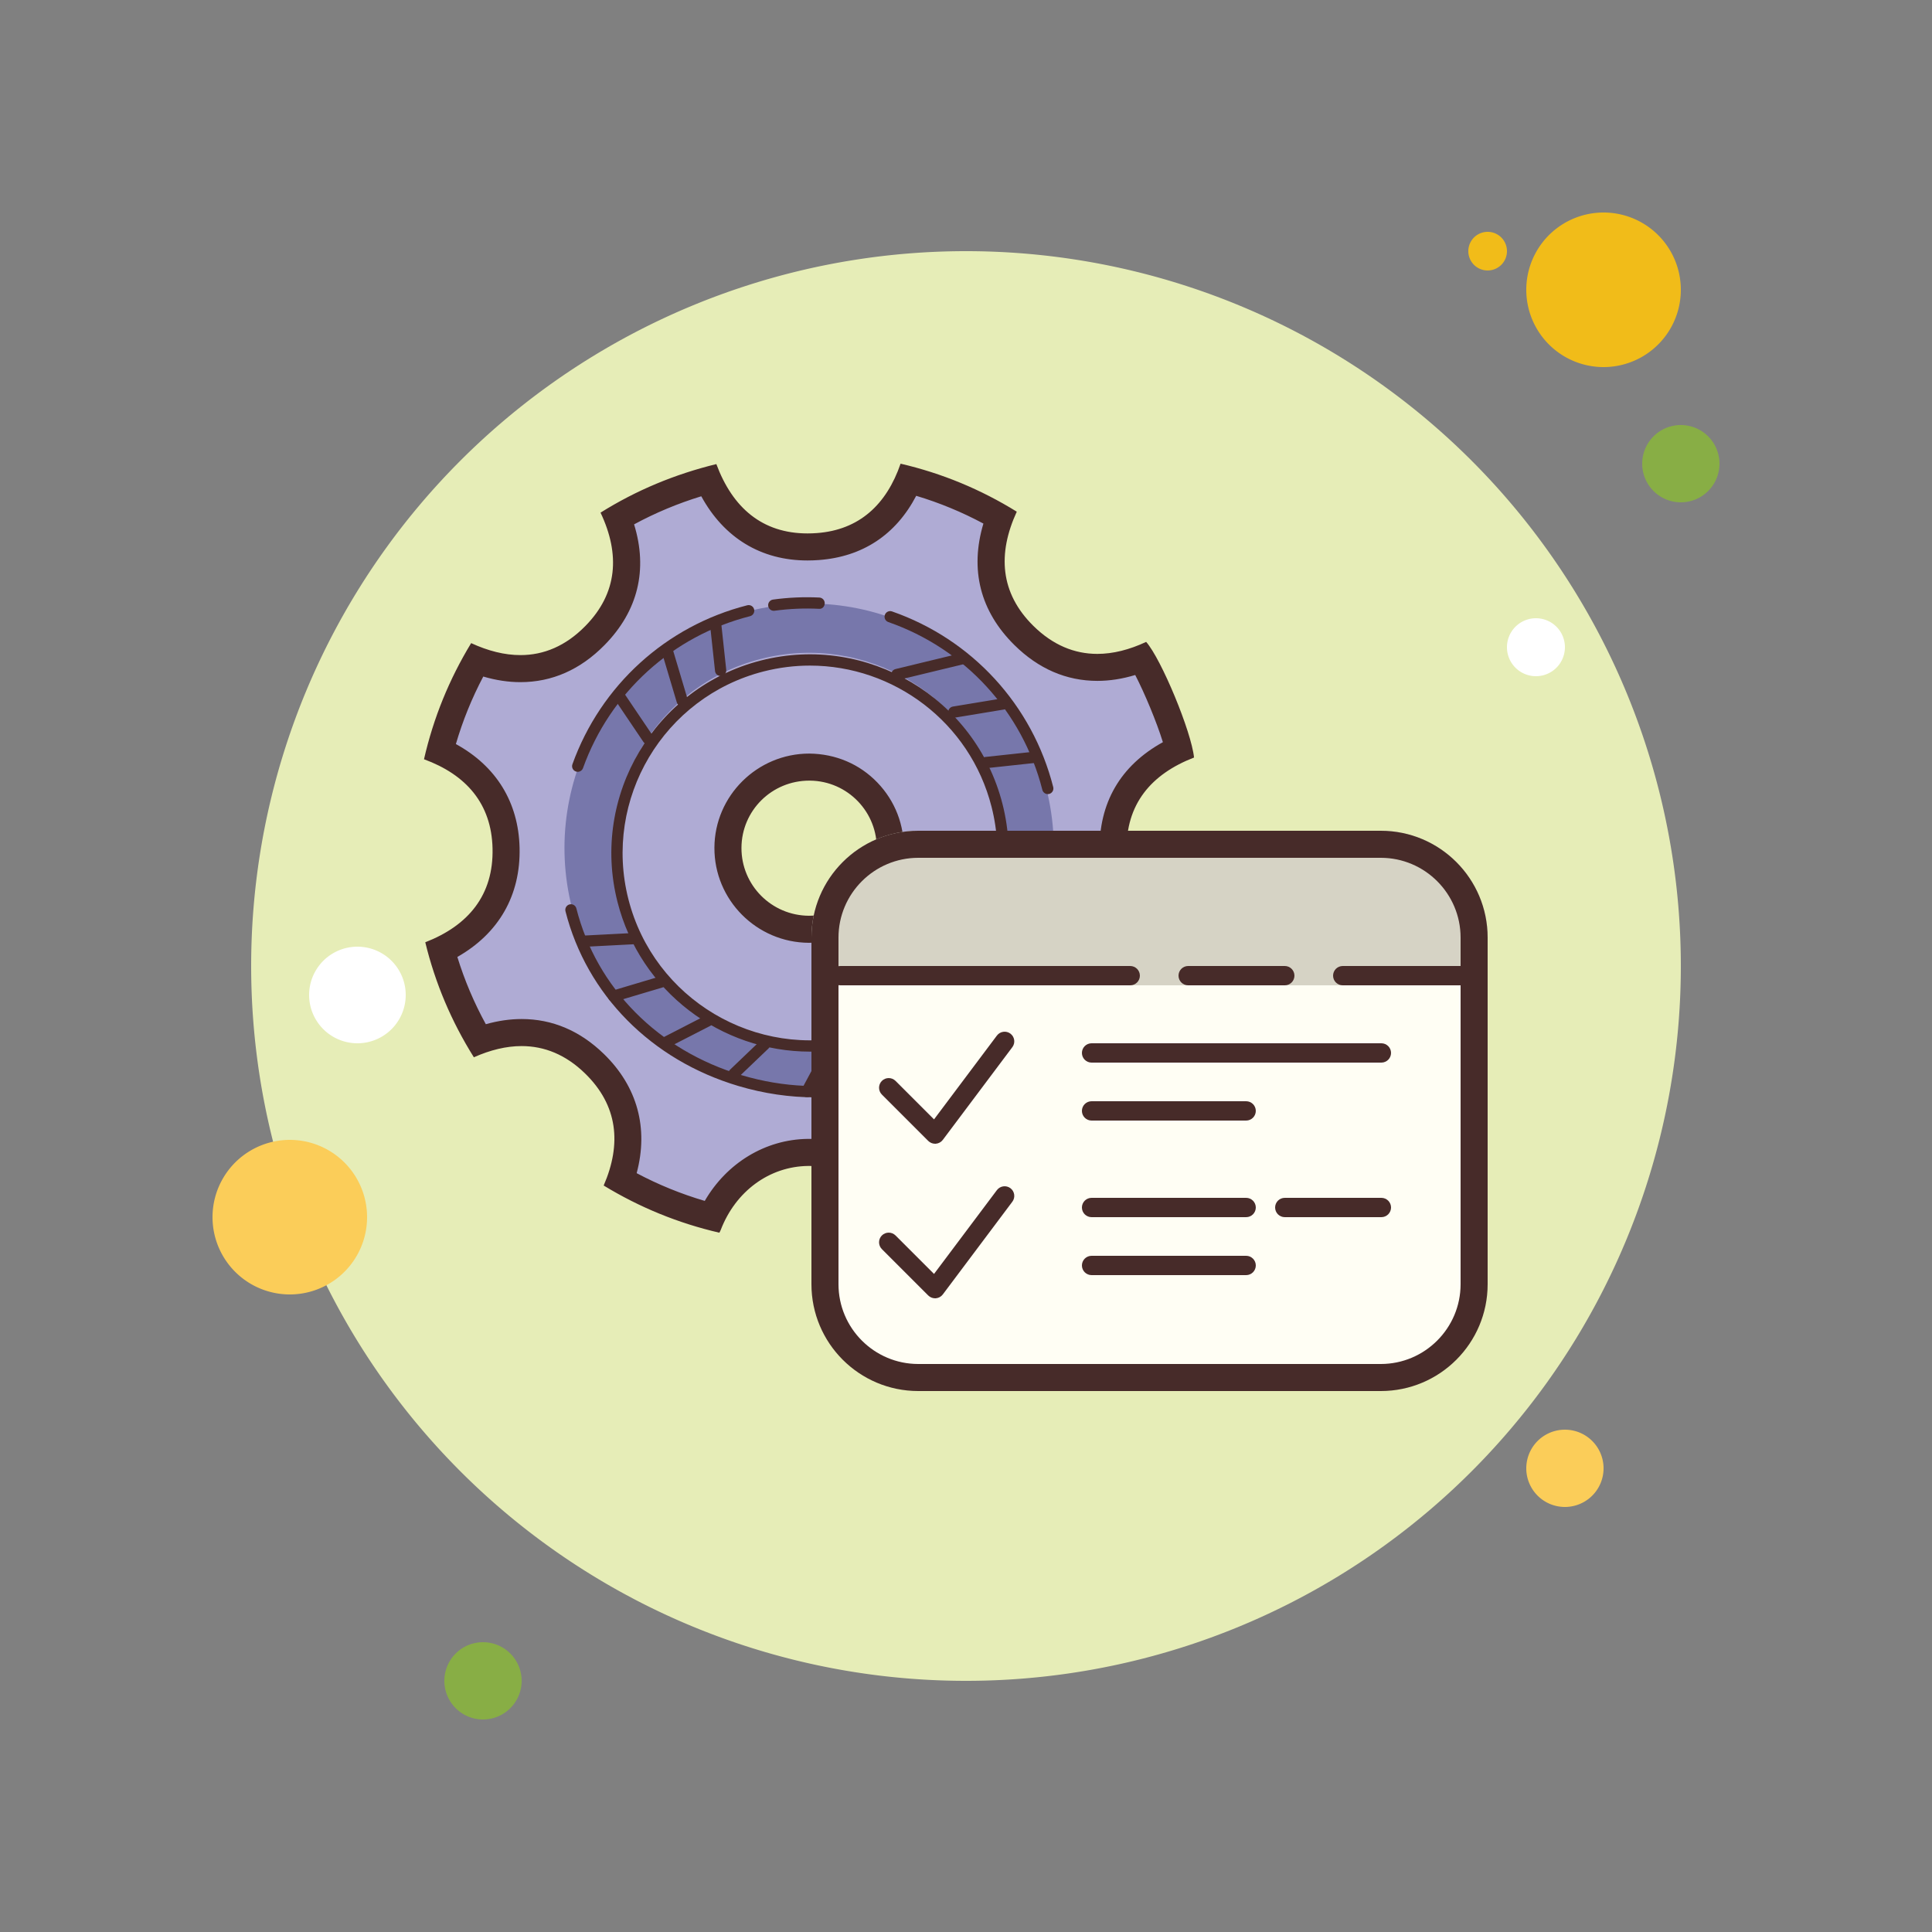 <svg xmlns="http://www.w3.org/2000/svg" viewBox="0 0 100 100"><rect x="0" y="0" width="100" height="100" fill="#808080" stroke="none"/><path fill="#f1bc19" d="M77 12A1 1 0 1 0 77 14A1 1 0 1 0 77 12Z"/><path fill="#e6edb7" d="M50 13A37 37 0 1 0 50 87A37 37 0 1 0 50 13Z"/><path fill="#f1bc19" d="M83 11A4 4 0 1 0 83 19A4 4 0 1 0 83 11Z"/><path fill="#88ae45" d="M87 22A2 2 0 1 0 87 26A2 2 0 1 0 87 22Z"/><path fill="#fbcd59" d="M81 74A2 2 0 1 0 81 78 2 2 0 1 0 81 74zM15 59A4 4 0 1 0 15 67 4 4 0 1 0 15 59z"/><path fill="#88ae45" d="M25 85A2 2 0 1 0 25 89A2 2 0 1 0 25 85Z"/><path fill="#fff" d="M18.5 49A2.5 2.5 0 1 0 18.5 54 2.5 2.5 0 1 0 18.5 49zM79.5 32A1.5 1.5 0 1 0 79.5 35 1.5 1.5 0 1 0 79.5 32z"/><path fill="#afabd4" d="M36.835,62.985c-1.648-0.433-3.231-1.078-4.718-1.924c0.804-2.294,0.344-4.36-1.347-6.004 c-1.1-1.07-2.369-1.612-3.772-1.612c-0.698,0-1.429,0.137-2.18,0.408c-0.865-1.476-1.529-3.044-1.978-4.676 c2.254-1.069,3.411-2.884,3.354-5.282c-0.055-2.301-1.235-4.024-3.425-5.016c0.428-1.646,1.07-3.226,1.912-4.711 c0.779,0.292,1.537,0.439,2.258,0.438c1.441,0,2.739-0.575,3.855-1.712c1.661-1.688,2.062-3.778,1.174-6.077 c1.452-0.847,3.027-1.507,4.695-1.967c1.03,2.266,2.793,3.458,5.132,3.458c0.174,0,0.352-0.006,0.534-0.02 c2.183-0.161,3.801-1.354,4.713-3.462c1.642,0.437,3.221,1.088,4.708,1.942c-0.878,2.336-0.453,4.441,1.246,6.117 c1.111,1.097,2.39,1.652,3.803,1.652c0.734,0,1.501-0.153,2.286-0.456c0.656,1.068,1.621,3.414,1.931,4.696 c-2.278,1.063-3.452,2.883-3.401,5.294c0.048,2.273,1.209,3.994,3.37,5.009c-0.441,1.635-1.097,3.206-1.955,4.687 c-0.752-0.261-1.48-0.392-2.17-0.392c-1.597,0-2.995,0.685-4.156,2.036c-1.361,1.586-1.68,3.512-0.935,5.599 c-1.478,0.851-3.061,1.506-4.711,1.95c-0.971-2.084-2.877-3.314-5.166-3.314C39.697,59.676,37.782,60.97,36.835,62.985z M41.89,39.705c-2.312,0-4.201,1.872-4.211,4.174c-0.005,1.123,0.428,2.181,1.22,2.978c0.792,0.797,1.848,1.238,2.974,1.243 c2.298-0.013,4.144-1.803,4.209-4.074c0.033-1.139-0.383-2.217-1.171-3.036c-0.787-0.817-1.845-1.273-2.979-1.284 C41.929,39.705,41.892,39.705,41.89,39.705z"/><path fill="#472b29" d="M47.423,25.663c1.2,0.359,2.364,0.84,3.478,1.437c-0.712,2.382-0.168,4.537,1.604,6.287 c1.246,1.231,2.691,1.855,4.295,1.855c0.637,0,1.293-0.102,1.959-0.304c0.484,0.935,1.104,2.417,1.432,3.477 c-2.201,1.213-3.328,3.154-3.276,5.675c0.05,2.368,1.163,4.199,3.238,5.355c-0.365,1.205-0.853,2.373-1.458,3.49 c-0.629-0.171-1.244-0.257-1.837-0.257c-1.785,0-3.405,0.789-4.686,2.281c-1.412,1.646-1.833,3.604-1.244,5.721 c-1.116,0.599-2.291,1.086-3.511,1.453c-1.15-2.011-3.154-3.184-5.523-3.184l-0.088,0c-2.201,0.028-4.196,1.256-5.328,3.21 c-1.219-0.358-2.398-0.838-3.525-1.436c0.622-2.325,0.04-4.48-1.694-6.167c-1.235-1.202-2.668-1.811-4.26-1.811 c-0.601,0-1.221,0.09-1.853,0.268c-0.61-1.114-1.103-2.278-1.474-3.481c2.145-1.219,3.279-3.189,3.221-5.653 c-0.056-2.358-1.215-4.227-3.297-5.367c0.354-1.208,0.828-2.377,1.418-3.494c0.657,0.193,1.3,0.29,1.923,0.29 c1.636,0,3.102-0.646,4.355-1.921c1.732-1.761,2.25-3.901,1.528-6.246c1.096-0.594,2.26-1.081,3.478-1.454 c1.178,2.154,3.092,3.323,5.496,3.323c0.191,0,0.386-0.007,0.586-0.022C44.647,28.821,46.368,27.679,47.423,25.663 M41.875,48.799 c0.002,0,0.005,0,0.007,0c2.671-0.015,4.822-2.103,4.898-4.754c0.038-1.328-0.447-2.585-1.367-3.541 c-0.918-0.954-2.153-1.486-3.524-1.499c-2.696,0-4.899,2.185-4.911,4.87c-0.013,2.702,2.181,4.911,4.89,4.924 C41.871,48.799,41.873,48.799,41.875,48.799 M46.614,24c-0.725,2.108-2.131,3.43-4.335,3.592 c-0.164,0.012-0.325,0.018-0.483,0.018c-2.34,0-3.879-1.328-4.718-3.589c-2.144,0.524-4.141,1.353-5.994,2.513 c1.02,2.153,0.888,4.167-0.789,5.871c-1.013,1.03-2.145,1.503-3.357,1.503c-0.818,0-1.672-0.215-2.551-0.62 c-1.136,1.869-1.952,3.869-2.441,6.011c2.179,0.799,3.493,2.294,3.548,4.613c0.057,2.412-1.243,3.989-3.482,4.86 c0.516,2.125,1.356,4.102,2.515,5.953c0.85-0.378,1.677-0.58,2.471-0.58c1.181,0,2.287,0.445,3.283,1.415 c1.698,1.651,1.903,3.646,0.965,5.803c1.87,1.137,3.86,1.95,5.988,2.442c0.032-0.063,0.056-0.101,0.071-0.142 c0.769-2.005,2.517-3.288,4.517-3.313c0.023,0,0.047,0,0.071,0c2.106,0,3.847,1.188,4.657,3.202 c0.06,0.149,0.126,0.196,0.22,0.196c0.046,0,0.099-0.011,0.162-0.027c1.926-0.487,3.743-1.237,5.449-2.254 c0.093-0.056,0.182-0.119,0.255-0.167c-0.867-1.957-0.788-3.812,0.598-5.427c1.053-1.227,2.277-1.792,3.623-1.792 c0.785,0,1.611,0.192,2.469,0.558c1.15-1.859,1.979-3.84,2.483-5.961c-2.147-0.823-3.448-2.294-3.496-4.614 c-0.051-2.446,1.273-3.995,3.49-4.854c-0.135-1.336-1.691-5.091-2.478-5.985c-0.866,0.405-1.713,0.621-2.528,0.621 c-1.187,0-2.306-0.458-3.311-1.451c-1.724-1.701-1.859-3.737-0.858-5.91C50.761,25.329,48.757,24.498,46.614,24L46.614,24z M41.875,47.399c-1.942-0.009-3.506-1.582-3.497-3.518c0.009-1.927,1.571-3.476,3.511-3.476c0.012,0,0.023,0,0.035,0 c1.954,0.019,3.514,1.638,3.457,3.599C45.329,45.829,43.847,47.389,41.875,47.399L41.875,47.399z"/><path fill="#7777ab" d="M54.15,40.779c-1.725-6.776-8.617-10.871-15.393-9.146s-10.871,8.617-9.146,15.393 s8.617,10.871,15.393,9.146C51.78,54.447,55.875,47.555,54.15,40.779z M44.375,53.7c-5.411,1.378-10.915-1.893-12.292-7.304 c-1.378-5.411,1.893-10.915,7.304-12.292c5.411-1.378,10.915,1.893,12.292,7.304C53.056,46.819,49.786,52.323,44.375,53.7z"/><path fill="#472b29" d="M41.926 54.432c-4.589 0-8.782-3.099-9.964-7.746-1.399-5.494 1.933-11.101 7.427-12.5 5.488-1.399 11.101 1.933 12.5 7.427 1.399 5.494-1.933 11.101-7.427 12.5l0 0C43.614 54.329 42.763 54.432 41.926 54.432zM41.923 34.451c-.79 0-1.592.098-2.392.301-5.182 1.319-8.324 6.609-7.005 11.791 1.32 5.182 6.61 8.323 11.791 7.005l0 0c5.182-1.319 8.324-6.609 7.005-11.791C50.207 37.375 46.251 34.451 41.923 34.451zM44.389 53.831h.006H44.389zM29.903 39.949c-.033 0-.066-.006-.099-.017-.152-.055-.23-.222-.176-.373 1.467-4.084 4.851-7.161 9.051-8.23.159-.039.315.055.354.21.039.156-.055.314-.21.354-4.012 1.021-7.244 3.96-8.646 7.862C30.135 39.875 30.022 39.949 29.903 39.949z"/><path fill="#472b29" d="M42.193 56.798c-1.31 0-2.644-.192-3.967-.585-4.51-1.339-7.858-4.721-8.957-9.047-.039-.156.055-.314.21-.354.159-.041.315.055.354.21 1.047 4.124 4.247 7.35 8.558 8.631 4.343 1.291 8.822.323 11.98-2.587.118-.109.303-.102.412.017.109.118.102.303-.017.412C48.42 55.658 45.382 56.798 42.193 56.798zM53.068 50.06c-.263.481-.555.946-.877 1.391"/><path fill="#472b29" d="M52.192 51.742c-.06 0-.119-.018-.171-.055-.13-.095-.159-.277-.065-.407.312-.43.6-.888.858-1.359.078-.142.257-.192.396-.116.142.078.193.254.116.396-.269.494-.571.972-.896 1.422C52.371 51.701 52.282 51.742 52.192 51.742zM54.314 46.778c-.175.764-.42 1.512-.731 2.231"/><path fill="#472b29" d="M53.583 49.3c-.039 0-.078-.008-.116-.024-.148-.063-.216-.236-.152-.383.304-.701.544-1.435.715-2.18.036-.158.191-.256.349-.219.158.036.256.192.219.349-.178.78-.43 1.548-.748 2.282C53.802 49.235 53.695 49.3 53.583 49.3zM54.234 41.103c-.13 0-.249-.088-.282-.22-1.033-4.057-4.013-7.304-7.972-8.685-.152-.053-.233-.219-.18-.371.053-.153.221-.233.371-.18 4.145 1.446 7.263 4.845 8.344 9.093.039.156-.055.314-.21.354C54.282 41.1 54.258 41.103 54.234 41.103zM46.421 34.913L49.806 34.094"/><path fill="#472b29" d="M46.421 35.205c-.132 0-.251-.089-.283-.223-.038-.156.059-.314.215-.352l3.385-.819c.158-.036.313.059.352.215.038.156-.059.314-.215.352l-3.385.819C46.466 35.202 46.443 35.205 46.421 35.205zM49.372 36.858L51.918 36.437M49.371 37.15c-.14 0-.263-.101-.287-.244-.026-.159.081-.309.24-.335l2.546-.421c.154-.03.309.081.335.24.026.159-.081.309-.24.335l-2.546.421C49.403 37.149 49.387 37.15 49.371 37.15zM51.022 39.47L53.605 39.192M51.022 39.762c-.147 0-.273-.11-.289-.26-.017-.159.099-.304.259-.321l2.583-.279c.149-.019.304.098.321.259.017.159-.099.304-.259.321l-2.583.279C51.043 39.761 51.033 39.762 51.022 39.762zM37.044 32.336L37.299 34.701M37.299 34.992c-.147 0-.273-.11-.289-.26l-.255-2.363c-.017-.159.099-.304.259-.321.148-.016.304.098.321.259l.255 2.363c.017.159-.099.304-.259.321C37.32 34.991 37.309 34.992 37.299 34.992zM34.533 33.661L35.312 36.274M35.312 36.566c-.126 0-.242-.082-.28-.208l-.779-2.613c-.046-.155.042-.317.196-.363.155-.044.317.041.363.196l.779 2.613c.046.155-.042.317-.196.363C35.368 36.561 35.34 36.566 35.312 36.566zM32.012 35.97L33.548 38.245M33.548 38.536c-.093 0-.185-.045-.242-.129l-1.535-2.275c-.09-.133-.055-.314.079-.404.133-.091.314-.056.404.079l1.535 2.275c.09.133.055.314-.079.404C33.661 38.52 33.604 38.536 33.548 38.536zM30.178 48.719L32.797 48.583M30.178 49.011c-.155 0-.283-.12-.291-.277-.009-.16.115-.298.276-.306l2.618-.136c.179-.009.298.115.306.276.009.16-.115.298-.276.306l-2.618.136C30.188 49.011 30.183 49.011 30.178 49.011zM31.756 51.561L34.297 50.804M31.756 51.854c-.126 0-.242-.082-.28-.208-.046-.155.042-.317.196-.363l2.541-.758c.153-.045.317.042.363.196s-.042.317-.196.363l-2.541.758C31.812 51.849 31.783 51.854 31.756 51.854z"/><g><path fill="#472b29" d="M34.489 53.939L36.635 52.837M34.489 54.231c-.106 0-.208-.058-.259-.159-.073-.143-.017-.319.126-.393l2.145-1.102c.141-.072.319-.017.393.126.073.143.017.319-.126.393l-2.145 1.102C34.58 54.22 34.535 54.231 34.489 54.231z"/></g><g><path fill="#472b29" d="M37.989 55.575L39.574 54.06M37.989 55.867c-.077 0-.153-.031-.21-.09-.111-.116-.108-.301.009-.412l1.585-1.516c.116-.111.301-.107.412.009.111.116.108.301-.009.412l-1.585 1.516C38.134 55.84 38.061 55.867 37.989 55.867z"/></g><g><path fill="#472b29" d="M41.765 56.493L42.996 54.2M41.765 56.784c-.047 0-.094-.011-.138-.035-.142-.076-.195-.253-.119-.395l1.231-2.293c.077-.143.255-.195.395-.119.142.076.195.253.119.395l-1.231 2.293C41.969 56.729 41.869 56.784 41.765 56.784z"/></g><g><path fill="#472b29" d="M45.84 55.837L46.033 53.426M45.841 56.128c-.008 0-.016-.001-.024-.001-.16-.012-.28-.153-.267-.314l.193-2.411c.012-.16.157-.278.314-.267.16.012.28.153.267.314L46.13 55.86C46.119 56.012 45.991 56.128 45.841 56.128z"/></g><g><path fill="#472b29" d="M40.051 31.323c.776-.106 1.563-.14 2.346-.102M40.05 31.615c-.143 0-.268-.106-.288-.252-.022-.159.089-.306.249-.329.791-.109 1.598-.144 2.399-.105.16.008.284.144.277.306-.008.16-.122.297-.306.277-.764-.037-1.536-.003-2.291.1C40.077 31.614 40.064 31.615 40.05 31.615z"/></g><g><path fill="#fffef4" d="M47.53,71.3c-2.664,0-4.83-2.167-4.83-4.83V48.53c0-2.663,2.167-4.83,4.83-4.83H71.47 c2.664,0,4.83,2.167,4.83,4.83V66.47c0,2.663-2.167,4.83-4.83,4.83H47.53z"/></g><g><path fill="#472b29" d="M71.5,55h-15c-0.276,0-0.5-0.224-0.5-0.5s0.224-0.5,0.5-0.5h15c0.276,0,0.5,0.224,0.5,0.5 S71.776,55,71.5,55z"/></g><g><path fill="#472b29" d="M64.5,58h-8c-0.276,0-0.5-0.224-0.5-0.5s0.224-0.5,0.5-0.5h8c0.276,0,0.5,0.224,0.5,0.5 S64.776,58,64.5,58z"/></g><g><path fill="#472b29" d="M64.5,63h-8c-0.276,0-0.5-0.224-0.5-0.5s0.224-0.5,0.5-0.5h8c0.276,0,0.5,0.224,0.5,0.5 S64.776,63,64.5,63z"/></g><g><path fill="#472b29" d="M71.5,63h-5c-0.276,0-0.5-0.224-0.5-0.5s0.224-0.5,0.5-0.5h5c0.276,0,0.5,0.224,0.5,0.5 S71.776,63,71.5,63z"/></g><g><path fill="#472b29" d="M64.5,66h-8c-0.276,0-0.5-0.224-0.5-0.5s0.224-0.5,0.5-0.5h8c0.276,0,0.5,0.224,0.5,0.5 S64.776,66,64.5,66z"/></g><g><path fill="#472b29" d="M48.4,59.2c-0.132,0-0.259-0.053-0.354-0.146l-2.4-2.4c-0.195-0.195-0.195-0.512,0-0.707 s0.512-0.195,0.707,0l1.992,1.992l3.254-4.338c0.166-0.221,0.479-0.266,0.7-0.101c0.221,0.166,0.266,0.479,0.1,0.7L48.8,59 c-0.087,0.116-0.22,0.188-0.364,0.199C48.423,59.2,48.412,59.2,48.4,59.2z"/></g><g><path fill="#472b29" d="M48.4,67.2c-0.132,0-0.259-0.053-0.354-0.146l-2.4-2.4c-0.195-0.195-0.195-0.512,0-0.707 s0.512-0.195,0.707,0l1.992,1.992l3.254-4.338c0.166-0.221,0.479-0.266,0.7-0.101c0.221,0.166,0.266,0.479,0.1,0.7L48.8,67 c-0.087,0.116-0.22,0.188-0.364,0.199C48.423,67.2,48.412,67.2,48.4,67.2z"/></g><g><path fill="#d6d3c5" d="M77,51v-2.47c0-3.054-2.476-5.53-5.53-5.53H47.53C44.476,43,42,45.476,42,48.53V51H77z"/></g><g><path fill="#472b29" d="M71.47,44.4c2.278,0,4.13,1.853,4.13,4.13V66.47c0,2.277-1.853,4.13-4.13,4.13H47.53 c-2.278,0-4.13-1.853-4.13-4.13V48.53c0-2.277,1.853-4.13,4.13-4.13H71.47 M71.47,43H47.53C44.476,43,42,45.476,42,48.53V66.47 c0,3.054,2.476,5.53,5.53,5.53H71.47c3.054,0,5.53-2.476,5.53-5.53V48.53C77,45.476,74.524,43,71.47,43L71.47,43z"/></g><g><path fill="#472b29" d="M58.5,51h-15c-0.276,0-0.5-0.224-0.5-0.5s0.224-0.5,0.5-0.5h15c0.276,0,0.5,0.224,0.5,0.5 S58.776,51,58.5,51z"/></g><g><path fill="#472b29" d="M66.5,51h-5c-0.276,0-0.5-0.224-0.5-0.5s0.224-0.5,0.5-0.5h5c0.276,0,0.5,0.224,0.5,0.5 S66.776,51,66.5,51z"/></g><g><path fill="#472b29" d="M76.5,51h-7c-0.276,0-0.5-0.224-0.5-0.5s0.224-0.5,0.5-0.5h7c0.276,0,0.5,0.224,0.5,0.5 S76.776,51,76.5,51z"/></g></svg>